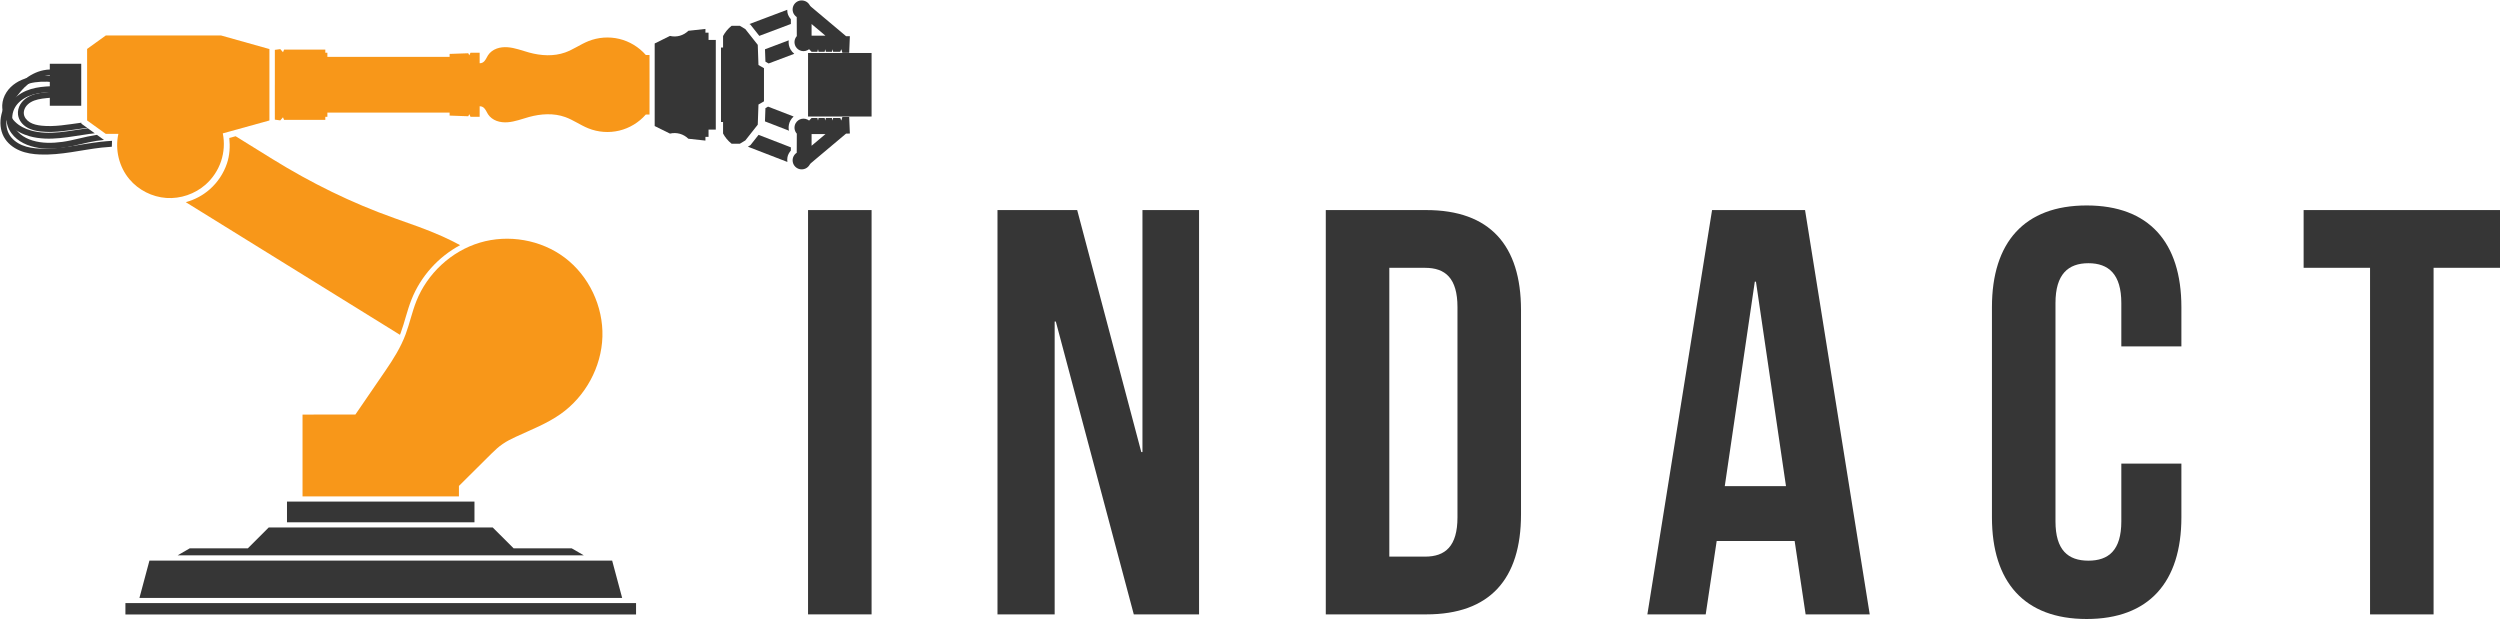 <?xml version="1.0" encoding="UTF-8" standalone="no"?>
<svg
   xmlns:dc="http://purl.org/dc/elements/1.1/"
   xmlns:cc="http://creativecommons.org/ns#"
   xmlns:rdf="http://www.w3.org/1999/02/22-rdf-syntax-ns#"
   xmlns:svg="http://www.w3.org/2000/svg"
   xmlns="http://www.w3.org/2000/svg"
   xmlns:sodipodi="http://sodipodi.sourceforge.net/DTD/sodipodi-0.dtd"
   xmlns:inkscape="http://www.inkscape.org/namespaces/inkscape"
   sodipodi:docname="indact.svg"
   inkscape:version="1.0 (4035a4fb49, 2020-05-01)"
   id="svg8"
   version="1.1"
   viewBox="0 0 638.618 158.123"
   height="158.123mm"
   width="638.618mm">
  <defs
     id="defs2">
    <inkscape:path-effect
       split_items="false"
       oposite_fuse="false"
       fuse_paths="false"
       discard_orig_path="false"
       mode="free"
       lpeversion="1"
       is_visible="true"
       id="path-effect913"
       center_point="-1073.494,20.064"
       end_point="-1075.535,20.064"
       start_point="-1071.453,20.064"
       effect="mirror_symmetry" />
    <inkscape:path-effect
       effect="mirror_symmetry"
       start_point="-1186.691,152.47"
       end_point="-1186.691,155.381"
       center_point="-1186.691,153.925"
       id="path-effect4343"
       is_visible="true"
       lpeversion="1"
       mode="free"
       discard_orig_path="false"
       fuse_paths="true"
       oposite_fuse="false"
       split_items="false" />
    <inkscape:path-effect
       effect="mirror_symmetry"
       start_point="-1186.674,141.622"
       end_point="-1186.674,151.147"
       center_point="-1186.674,146.385"
       id="path-effect4341"
       is_visible="true"
       lpeversion="1"
       mode="free"
       discard_orig_path="false"
       fuse_paths="true"
       oposite_fuse="false"
       split_items="false" />
    <inkscape:path-effect
       effect="mirror_symmetry"
       start_point="-1186.692,133.156"
       end_point="-1186.692,140.274"
       center_point="-1186.692,136.715"
       id="path-effect4339"
       is_visible="true"
       lpeversion="1"
       mode="free"
       discard_orig_path="false"
       fuse_paths="true"
       oposite_fuse="false"
       split_items="false" />
    <inkscape:path-effect
       effect="mirror_symmetry"
       start_point="-1186.692,126.541"
       end_point="-1186.692,131.833"
       center_point="-1186.692,129.187"
       id="path-effect4337"
       is_visible="true"
       lpeversion="1"
       mode="free"
       discard_orig_path="false"
       fuse_paths="true"
       oposite_fuse="false"
       split_items="false" />
    <inkscape:path-effect
       lpeversion="1"
       is_visible="true"
       id="path-effect4294"
       effect="spiro" />
    <inkscape:path-effect
       lpeversion="1"
       is_visible="true"
       id="path-effect4280"
       effect="spiro" />
    <inkscape:path-effect
       split_items="false"
       oposite_fuse="false"
       fuse_paths="true"
       discard_orig_path="false"
       mode="Y"
       lpeversion="1"
       is_visible="true"
       id="path-effect4242"
       center_point="-1094.283,19.398"
       end_point="-1088.792,19.398"
       start_point="-1099.774,19.398"
       effect="mirror_symmetry" />
    <inkscape:path-effect
       lpeversion="1"
       is_visible="true"
       id="path-effect4240"
       effect="spiro" />
    <inkscape:path-effect
       split_items="false"
       oposite_fuse="false"
       fuse_paths="false"
       discard_orig_path="false"
       mode="Y"
       lpeversion="1"
       is_visible="true"
       id="path-effect4222"
       center_point="-1074.432,20.064"
       end_point="-1067.195,20.064"
       start_point="-1081.67,20.064"
       effect="mirror_symmetry" />
    <inkscape:path-effect
       lpeversion="1"
       is_visible="true"
       id="path-effect4220"
       effect="spiro" />
    <inkscape:path-effect
       effect="mirror_symmetry"
       start_point="408.193,981.115"
       end_point="411.038,988.341"
       center_point="409.616,984.728"
       id="path-effect4216"
       is_visible="true"
       lpeversion="1"
       mode="free"
       discard_orig_path="false"
       fuse_paths="false"
       oposite_fuse="false"
       split_items="false" />
    <inkscape:path-effect
       effect="mirror_symmetry"
       start_point="409.191,983.649"
       end_point="411.171,988.677"
       center_point="410.181,986.163"
       id="path-effect4214"
       is_visible="true"
       lpeversion="1"
       mode="free"
       discard_orig_path="false"
       fuse_paths="false"
       oposite_fuse="false"
       split_items="false" />
    <inkscape:path-effect
       lpeversion="1"
       is_visible="true"
       id="path-effect4193"
       effect="spiro" />
    <inkscape:path-effect
       effect="spiro"
       id="path-effect4189"
       is_visible="true"
       lpeversion="1" />
    <inkscape:path-effect
       lpeversion="1"
       is_visible="true"
       id="path-effect4185"
       effect="spiro" />
    <inkscape:path-effect
       effect="spiro"
       id="path-effect4181"
       is_visible="true"
       lpeversion="1" />
    <inkscape:path-effect
       effect="spiro"
       id="path-effect4179"
       is_visible="true"
       lpeversion="1" />
    <inkscape:path-effect
       lpeversion="1"
       is_visible="true"
       id="path-effect4173"
       effect="spiro" />
    <inkscape:path-effect
       split_items="false"
       oposite_fuse="false"
       fuse_paths="false"
       discard_orig_path="false"
       mode="X"
       lpeversion="1"
       is_visible="true"
       id="path-effect4169"
       center_point="-1323.616,73.543"
       end_point="-1323.616,114.472"
       start_point="-1323.616,32.614"
       effect="mirror_symmetry" />
    <inkscape:path-effect
       lpeversion="1"
       is_visible="true"
       id="path-effect4167"
       effect="spiro" />
    <inkscape:path-effect
       effect="mirror_symmetry"
       start_point="-1323.616,32.614"
       end_point="-1323.616,114.472"
       center_point="-1323.616,73.543"
       id="path-effect4163"
       is_visible="true"
       lpeversion="1"
       mode="X"
       discard_orig_path="false"
       fuse_paths="false"
       oposite_fuse="false"
       split_items="false" />
    <inkscape:path-effect
       effect="spiro"
       id="path-effect4155"
       is_visible="true"
       lpeversion="1" />
    <inkscape:path-effect
       effect="spiro"
       id="path-effect4147"
       is_visible="true"
       lpeversion="1" />
    <inkscape:path-effect
       effect="mirror_symmetry"
       start_point="-1081.67,20.064"
       end_point="-1067.195,20.064"
       center_point="-1074.432,20.064"
       id="path-effect4127"
       is_visible="true"
       lpeversion="1"
       mode="Y"
       discard_orig_path="false"
       fuse_paths="false"
       oposite_fuse="false"
       split_items="false" />
    <inkscape:path-effect
       effect="spiro"
       id="path-effect4123"
       is_visible="true"
       lpeversion="1" />
    <inkscape:path-effect
       effect="mirror_symmetry"
       start_point="-1099.774,19.398"
       end_point="-1088.792,19.398"
       center_point="-1094.283,19.398"
       id="path-effect4115"
       is_visible="true"
       lpeversion="1"
       mode="Y"
       discard_orig_path="false"
       fuse_paths="true"
       oposite_fuse="false"
       split_items="false" />
    <inkscape:path-effect
       effect="mirror_symmetry"
       start_point="-1116.711,19.398"
       end_point="-1101.101,19.398"
       center_point="-1108.906,19.398"
       id="path-effect4109"
       is_visible="true"
       lpeversion="1"
       mode="Y"
       discard_orig_path="false"
       fuse_paths="true"
       oposite_fuse="false"
       split_items="false" />
    <inkscape:path-effect
       effect="mirror_symmetry"
       start_point="-1116.711,4.283"
       end_point="-1101.101,4.283"
       center_point="-1109.474,4.283"
       id="path-effect4107"
       is_visible="true"
       lpeversion="1"
       mode="Y"
       discard_orig_path="false"
       fuse_paths="true"
       oposite_fuse="false"
       split_items="false" />
    <inkscape:path-effect
       effect="spiro"
       id="path-effect4105"
       is_visible="true"
       lpeversion="1" />
    <inkscape:path-effect
       effect="mirror_symmetry"
       start_point="-1164.997,-99.191"
       end_point="-1164.997,-3.475"
       center_point="-1164.908,-51.416"
       id="path-effect4095"
       is_visible="true"
       lpeversion="1"
       mode="X"
       discard_orig_path="false"
       fuse_paths="false"
       oposite_fuse="false"
       split_items="false" />
    <inkscape:path-effect
       effect="mirror_symmetry"
       start_point="-1164.881,-99.191"
       end_point="-1164.881,-3.475"
       center_point="-1164.881,-51.333"
       id="path-effect4093"
       is_visible="true"
       lpeversion="1"
       mode="free"
       discard_orig_path="false"
       fuse_paths="false"
       oposite_fuse="false"
       split_items="false" />
    <inkscape:path-effect
       effect="spiro"
       id="path-effect4091"
       is_visible="true"
       lpeversion="1" />
    <inkscape:path-effect
       effect="mirror_symmetry"
       start_point="-1171.261,-3.475"
       end_point="-1164.881,-3.475"
       center_point="-1165.43,-51.314"
       id="path-effect4089"
       is_visible="true"
       lpeversion="1"
       mode="free"
       discard_orig_path="false"
       fuse_paths="true"
       oposite_fuse="false"
       split_items="false" />
    <inkscape:path-effect
       effect="spiro"
       id="path-effect4081"
       is_visible="true"
       lpeversion="1" />
    <inkscape:path-effect
       effect="spiro"
       id="path-effect4077"
       is_visible="true"
       lpeversion="1" />
  </defs>
  <sodipodi:namedview
     inkscape:document-rotation="0"
     fit-margin-bottom="0"
     fit-margin-right="0"
     fit-margin-left="0"
     fit-margin-top="0"
     inkscape:window-maximized="1"
     inkscape:window-y="0"
     inkscape:window-x="0"
     inkscape:window-height="713"
     inkscape:window-width="1366"
     showgrid="false"
     inkscape:current-layer="layer1"
     inkscape:document-units="mm"
     inkscape:cy="407.51384"
     inkscape:cx="111.91368"
     inkscape:zoom="0.35355339"
     inkscape:pageshadow="2"
     inkscape:pageopacity="0.0"
     borderopacity="1.0"
     bordercolor="#666666"
     pagecolor="#ffffff"
     id="base"
     showguides="true"
     inkscape:guide-bbox="true"
     inkscape:snap-bbox="true"
     inkscape:snap-bbox-midpoints="true"
     inkscape:snap-smooth-nodes="true"
     inkscape:snap-global="true"
     inkscape:object-paths="true">
    <sodipodi:guide
       position="166.272,207.948"
       orientation="0,-1"
       id="guide4097" />
    <sodipodi:guide
       position="65.383,136.471"
       orientation="0,-1"
       id="guide4101" />
    <sodipodi:guide
       position="184.174,127.626"
       orientation="1,0"
       id="guide4113" />
    <sodipodi:guide
       position="-39.668,82.992"
       orientation="1,0"
       id="guide4157" />
    <sodipodi:guide
       position="-22.734,42.063"
       orientation="1,0"
       id="guide4161" />
    <sodipodi:guide
       position="97.257,34.198"
       orientation="1,0"
       id="guide4322" />
    <sodipodi:guide
       id="guide909"
       orientation="-0.644,0.765"
       position="209.348,122.93" />
  </sodipodi:namedview>
  <g
     transform="translate(1283.948,1.587)"
     id="layer1"
     inkscape:groupmode="layer"
     inkscape:label="1. réteg">
    <path
       id="rect4199"
       style="fill:#363636;fill-opacity:1;stroke:none;stroke-width:5.669;stroke-miterlimit:4;stroke-dasharray:none"
       d="m 760.299,38.871 -22.883,8.631 0.422,11.918 3.076,1.771 24.725,-9.324 c -1.443,-1.143 -2.679,-2.555 -3.611,-4.213 -1.477,-2.628 -2.09,-5.619 -1.758,-8.615 0.006,-0.057 0.021,-0.111 0.029,-0.168 z m -19.922,63.91 -2.539,1.463 -0.451,12.768 23.223,8.979 c -0.162,-0.436 -0.285,-0.888 -0.338,-1.365 -0.331,-2.996 0.28,-5.987 1.758,-8.615 0.796,-1.416 1.808,-2.659 2.984,-3.705 z"
       transform="matrix(0.265,0,0,0.265,-1283.948,-1.587)"
       sodipodi:nodetypes="cccccccccccccccc" />
    <path
       id="rect4203"
       style="fill:#363636;fill-opacity:1;stroke:none;stroke-width:5.669;stroke-miterlimit:4;stroke-dasharray:none"
       d="m 758.846,9.422 -36.438,13.742 0.998,0.602 8.531,10.814 30.428,-11.475 -0.019,-4.572 c -1.586,-1.872 -2.845,-3.985 -3.285,-6.459 -0.157,-0.884 -0.225,-1.772 -0.215,-2.652 z m -27.623,120.568 -7.816,9.908 -2.482,1.498 38.084,14.723 c -0.22,-1.485 -0.215,-3.009 0.055,-4.527 0.44,-2.475 1.699,-4.595 3.285,-6.467 l 0.012,-3.096 z"
       transform="matrix(0.265,0,0,0.265,-1283.948,-1.587)"
       sodipodi:nodetypes="ccccccscccccsccc" />
    <g
       style="fill:#363636;fill-opacity:1"
       id="g5071">
      <path
         inkscape:connector-curvature="0"
         id="path5023"
         style="font-style:normal;font-variant:normal;font-weight:normal;font-stretch:normal;font-size:147.542px;line-height:125%;font-family:'Bebas Neue';-inkscape-font-specification:'Bebas Neue';letter-spacing:0.83px;word-spacing:0px;fill:#363636;fill-opacity:1;stroke:none;stroke-width:0.768"
         d="m -1077.536,155.355 h 16.23 V 52.076 h -16.23 z" />
      <path
         inkscape:connector-curvature="0"
         id="path5025"
         style="font-style:normal;font-variant:normal;font-weight:normal;font-stretch:normal;font-size:147.542px;line-height:125%;font-family:'Bebas Neue';-inkscape-font-specification:'Bebas Neue';letter-spacing:0.83px;word-spacing:0px;fill:#363636;fill-opacity:1;stroke:none;stroke-width:0.768"
         d="m -994.324,155.355 h 16.672 V 52.076 h -14.459 v 61.82 h -0.295 l -16.377,-61.82 h -20.361 V 155.355 h 14.607 V 80.551 h 0.295 z" />
      <path
         inkscape:connector-curvature="0"
         id="path5027"
         style="font-style:normal;font-variant:normal;font-weight:normal;font-stretch:normal;font-size:147.542px;line-height:125%;font-family:'Bebas Neue';-inkscape-font-specification:'Bebas Neue';letter-spacing:0.83px;word-spacing:0px;fill:#363636;fill-opacity:1;stroke:none;stroke-width:0.768"
         d="m -945.28,155.355 h 25.672 c 16.23,0 24.197,-9 24.197,-25.525 V 77.601 c 0,-16.525 -7.967,-25.525 -24.197,-25.525 h -25.672 z m 25.377,-88.525 c 5.164,0 8.262,2.656 8.262,10.033 v 53.705 c 0,7.377 -3.098,10.033 -8.262,10.033 h -9.148 V 66.83 Z" />
      <path
         inkscape:connector-curvature="0"
         id="path5029"
         style="font-style:normal;font-variant:normal;font-weight:normal;font-stretch:normal;font-size:147.542px;line-height:125%;font-family:'Bebas Neue';-inkscape-font-specification:'Bebas Neue';letter-spacing:0.83px;word-spacing:0px;fill:#363636;fill-opacity:1;stroke:none;stroke-width:0.768"
         d="m -822.853,52.076 h -23.754 l -16.525,103.279 h 14.902 l 2.803,-18.738 h 19.918 l 2.803,18.738 h 16.377 z m -12.836,18.295 h 0.295 l 7.672,52.23 h -15.639 z" />
      <path
         inkscape:connector-curvature="0"
         id="path5031"
         style="font-style:normal;font-variant:normal;font-weight:normal;font-stretch:normal;font-size:147.542px;line-height:125%;font-family:'Bebas Neue';-inkscape-font-specification:'Bebas Neue';letter-spacing:0.83px;word-spacing:0px;fill:#363636;fill-opacity:1;stroke:none;stroke-width:0.768"
         d="m -742.062,116.847 v 14.754 c 0,7.377 -3.246,10.033 -8.41,10.033 -5.164,0 -8.41,-2.656 -8.41,-10.033 V 75.83 c 0,-7.377 3.246,-10.18 8.41,-10.18 5.164,0 8.41,2.803 8.41,10.18 v 11.066 h 15.344 V 76.863 c 0,-16.525 -8.262,-25.967 -24.197,-25.967 -15.935,0 -24.197,9.443 -24.197,25.967 v 53.705 c 0,16.525 8.262,25.967 24.197,25.967 15.935,0 24.197,-9.443 24.197,-25.967 v -13.721 z" />
      <path
         inkscape:connector-curvature="0"
         id="path5033"
         style="font-style:normal;font-variant:normal;font-weight:normal;font-stretch:normal;font-size:147.542px;line-height:125%;font-family:'Bebas Neue';-inkscape-font-specification:'Bebas Neue';letter-spacing:0.83px;word-spacing:0px;fill:#363636;fill-opacity:1;stroke:none;stroke-width:0.768"
         d="m -695.494,66.83 h 16.967 v 88.525 h 16.23 V 66.83 h 16.967 V 52.076 h -50.164 z" />
    </g>
    <path
       style="fill:#f89719;stroke:none;stroke-width:0.265px;stroke-linecap:butt;stroke-linejoin:miter;stroke-opacity:1;fill-opacity:1"
       d="m -1206.668,125.218 v -20.902 l 13.505,-0.014 7.739,-11.299 c 1.987,-2.902 3.871,-5.908 5.095,-9.205 1.031,-2.777 1.642,-5.7 2.734,-8.453 2.807,-7.075 8.936,-12.774 16.23,-14.953 7.293,-2.178 15.596,-0.749 21.674,3.833 6.189,4.665 9.862,12.452 9.628,20.198 -0.234,7.746 -4.333,15.259 -10.661,19.733 -3.514,2.484 -7.582,4.035 -11.485,5.848 -1.149,0.534 -2.286,1.103 -3.332,1.818 -1.046,0.715 -1.976,1.584 -2.874,2.476 l -8.301,8.243 v 2.677 z"
       id="path4075"
       inkscape:path-effect="#path-effect4077"
       inkscape:original-d="m -1206.6679,125.21819 v -20.90208 l 13.5047,-0.014 7.7391,-11.299311 c 2.8799,-4.102895 6.6528,-10.771823 5.0954,-9.204753 -3.1708,3.190459 -1.3221,-4.383727 2.7344,-8.453041 8.4557,-8.482295 27.5275,-19.55399 37.9039,-11.120023 9.7599,7.932787 5.1881,29.430787 -1.033,39.931108 -3.5661,6.01909 -4.8049,2.38873 -11.4847,5.84808 -3.7751,1.95871 -6.2061,4.29437 -6.2061,4.29437 l -8.3011,8.24284 v 2.67683 z"
       sodipodi:nodetypes="ccccssssccccc" />
    <path
       style="fill:#f89719;stroke:none;stroke-width:0.4;stroke-linecap:butt;stroke-linejoin:miter;stroke-opacity:1;stroke-miterlimit:4;stroke-dasharray:none;fill-opacity:1"
       d="m -1253.71,32.614 -3.217,3e-6 -4.772,-3.436 v -18.263 l 4.772,-3.436 29.463,8.15e-5 12.339,3.464 v 18.244 l -11.91,3.296 c 0.475,2.361 0.319,4.847 -0.448,7.13 -0.767,2.283 -2.144,4.359 -3.949,5.954 -2.719,2.402 -6.416,3.667 -10.035,3.415 -3.619,-0.252 -7.112,-2.023 -9.44,-4.805 -2.636,-3.151 -3.703,-7.553 -2.803,-11.562 z"
       id="path4079"
       sodipodi:nodetypes="cccccccccssc"
       inkscape:path-effect="#path-effect4081"
       inkscape:original-d="m -1253.71,32.614108 -3.2174,3e-6 -4.7723,-3.436039 v -18.26342 l 4.7723,-3.436039 29.4634,8.15e-5 12.3393,3.4638715 v 18.243521 l -11.9103,3.295731 c 0,0 -1.4283,10.680075 -4.3973,13.084072 -5.4934,4.447939 -13.8626,2.907402 -19.4746,-1.390014 -3.1485,-2.410981 -2.8031,-11.561768 -2.8031,-11.561768 z" />
    <path
       style="fill:#f89719;stroke:none;stroke-width:0.5;stroke-linecap:butt;stroke-linejoin:miter;stroke-miterlimit:4;stroke-dasharray:none;stroke-opacity:1;fill-opacity:1"
       d="m -1164.908,-3.475 -8.911,-7.523e-4 -0.194,-1.386 0.794,-0.695 -0.661,-0.275 V -16.371 h 0.794 v -0.529 h 1.058 v -31.221 h -0.756 l -0.17,-4.764 0.529,-0.263 -0.661,-0.309 v -2.337 h 2.685 c 0.012,-0.26 -0.048,-0.523 -0.171,-0.752 -0.186,-0.347 -0.507,-0.604 -0.844,-0.808 -0.337,-0.204 -0.7,-0.366 -1.03,-0.58 -0.792,-0.514 -1.372,-1.32 -1.698,-2.206 -0.327,-0.886 -0.412,-1.848 -0.346,-2.79 0.133,-1.883 0.853,-3.667 1.351,-5.489 0.826,-3.018 1.034,-6.296 -0.024,-9.241 -0.74,-2.061 -2.062,-3.867 -2.879,-5.899 -1.002,-2.49 -1.208,-5.293 -0.58,-7.903 0.627,-2.61 2.085,-5.013 4.109,-6.776 v -0.946 l 7.607,-0.009 m 0,95.716 8.911,-7.523e-4 0.194,-1.386 -0.794,-0.695 0.661,-0.275 V -16.371 h -0.794 v -0.529 h -1.058 v -31.221 h 0.756 l 0.17,-4.764 -0.529,-0.263 0.661,-0.309 v -2.337 h -2.685 c -0.012,-0.26 0.048,-0.523 0.171,-0.752 0.186,-0.347 0.507,-0.604 0.844,-0.808 0.337,-0.204 0.7,-0.366 1.03,-0.58 0.792,-0.514 1.372,-1.32 1.698,-2.206 0.327,-0.886 0.412,-1.848 0.346,-2.79 -0.133,-1.883 -0.853,-3.667 -1.351,-5.489 -0.826,-3.018 -1.034,-6.296 0.024,-9.241 0.74,-2.061 2.062,-3.867 2.879,-5.899 1.002,-2.49 1.208,-5.293 0.58,-7.903 -0.627,-2.61 -2.085,-5.013 -4.109,-6.776 v -0.946 l -7.607,-0.009"
       id="path4085"
       sodipodi:nodetypes="cccccccccccccccccssssccc"
       inkscape:path-effect="#path-effect4091;#path-effect4095"
       inkscape:original-d="m -1164.9083,-3.4753736 -8.911,-7.523e-4 -0.1935,-1.3856544 0.7938,-0.6946 -0.6615,-0.2754 V -16.37118 h 0.7938 v -0.5287 h 1.0583 v -31.2213 h -0.7565 l -0.17,-4.7636 0.5291,-0.262999 -0.6614,-0.309001 v -2.3373 h 2.6846 c 0,0 0.1071,-0.384159 -0.171,-0.7519 -0.9872,-1.305458 -1.4657,0.344849 -1.8742,-1.388669 -0.6052,-2.568703 -1.0408,-7.868145 -0.6928,-10.484145 0.2446,-1.838741 0.4071,-6.996303 -0.024,-9.240859 -0.2419,-1.260356 -3.2771,-0.888178 -2.8792,-5.89907 0.2732,-3.441164 3.5281,-14.678521 3.5281,-14.678521 v -0.9457 l 7.6074,-0.0085"
       transform="matrix(0,-1,-1,0,-1217.218,-1144.844)" />
    <path
       style="fill:#363636;stroke:none;stroke-width:0.265px;stroke-linecap:butt;stroke-linejoin:miter;stroke-opacity:1;fill-opacity:1"
       d="m -1116.711,19.398 v 10.545 l 3.905,1.932 c 0.83,-0.201 1.711,-0.185 2.533,0.048 0.811,0.229 1.563,0.668 2.161,1.263 l 4.366,0.473 v -0.954 h 0.794 v -1.852 h 1.852 V 19.398 7.944 h -1.852 V 6.092 h -0.794 V 5.138 l -4.366,0.473 c -0.598,0.594 -1.349,1.033 -2.161,1.263 -0.822,0.232 -1.703,0.249 -2.533,0.048 l -3.905,1.932 z"
       id="path4103"
       inkscape:path-effect="#path-effect4105;#path-effect4109"
       inkscape:original-d="m -1116.711,19.39841 v 10.545189 l 3.9047,1.932182 c 0,0 1.6549,-0.212451 2.533,0.04769 0.6931,0.205372 2.1607,1.262825 2.1607,1.262825 l 4.3657,0.47284 v -0.953947 h 0.7943 v -1.852084 h 1.852 V 19.39841"
       sodipodi:nodetypes="cccsccccccc"
       transform="translate(0,0.666)" />
    <path
       style="fill:#363636;stroke:none;stroke-width:0.265px;stroke-linecap:butt;stroke-linejoin:miter;stroke-opacity:1;fill-opacity:1"
       d="m -1099.774,19.398 v 9.511 h 0.529 v 2.937 c 0.255,0.48 0.558,0.935 0.902,1.356 0.381,0.466 0.813,0.891 1.286,1.264 h 2.096 l 1.405,-0.847 3.175,-4.026 0.182,-5.151 1.407,-0.809 V 19.398 15.164 l -1.407,-0.809 -0.182,-5.151 -3.175,-4.026 -1.405,-0.847 h -2.096 c -0.473,0.373 -0.905,0.797 -1.286,1.264 -0.344,0.421 -0.647,0.876 -0.902,1.356 v 2.937 h -0.529 z"
       id="path4111"
       sodipodi:nodetypes="cccczccccccc"
       inkscape:path-effect="#path-effect4147;#path-effect4115"
       inkscape:original-d="m -1099.7737,19.39841 v 9.511452 h 0.5292 v 2.93677 c 0,0 0.3467,0.718892 0.902,1.355955 0.5552,0.637064 1.286,1.263525 1.286,1.263525 h 2.096 l 1.4051,-0.847494 3.175,-4.025593 0.182,-5.15059 1.4066,-0.80918 V 19.39841"
       transform="translate(0,0.666)" />
    <path
       transform="matrix(0.265,0,0,0.265,-1283.948,-1.587)"
       d="M 773.15 0.414 C 772.743 0.397 772.334 0.407 771.928 0.447 C 770.304 0.607 768.729 1.231 767.438 2.227 C 766.146 3.222 765.142 4.589 764.578 6.119 C 763.902 7.954 763.871 10.02 764.488 11.875 C 765.106 13.73 766.369 15.364 768.01 16.428 L 768.086 34.809 C 766.881 36.149 766.108 37.871 765.91 39.662 C 765.712 41.453 766.088 43.304 766.971 44.875 C 768.197 47.056 770.409 48.656 772.863 49.141 C 775.317 49.625 777.971 48.985 779.934 47.434 L 782.33 49.928 L 787.916 49.928 L 788.502 47.434 L 789.086 49.928 L 794.92 49.928 L 795.504 47.434 L 796.086 49.928 L 801.939 49.928 L 802.514 47.434 L 803.088 49.928 L 809.922 49.928 L 810.975 47.434 L 812.025 50.928 L 818.576 50.928 L 819.227 34.926 L 815.574 34.883 L 781.852 6.531 C 781.526 6.257 781.211 5.966 780.953 5.627 C 780.695 5.288 780.489 4.914 780.264 4.553 C 779.398 3.17 778.143 2.034 776.68 1.312 C 775.582 0.772 774.372 0.466 773.15 0.414 z M 782.33 23.164 L 795.693 34.4 L 782.33 34.4 L 782.33 23.164 z M 812.025 112.736 L 810.975 116.23 L 809.922 113.736 L 803.088 113.736 L 802.514 116.23 L 801.939 113.736 L 796.086 113.736 L 795.504 116.23 L 794.92 113.736 L 789.086 113.736 L 788.502 116.23 L 787.916 113.736 L 782.33 113.736 L 779.934 116.23 C 777.971 114.679 775.317 114.039 772.863 114.523 C 770.409 115.008 768.197 116.608 766.971 118.789 C 766.088 120.36 765.712 122.211 765.91 124.002 C 766.108 125.793 766.881 127.516 768.086 128.855 L 768.01 147.236 C 766.369 148.3 765.106 149.934 764.488 151.789 C 763.871 153.644 763.902 155.71 764.578 157.545 C 765.142 159.076 766.146 160.44 767.438 161.436 C 768.729 162.431 770.304 163.055 771.928 163.215 C 773.551 163.375 775.217 163.071 776.68 162.35 C 778.143 161.628 779.398 160.494 780.264 159.111 C 780.489 158.751 780.695 158.374 780.953 158.035 C 781.211 157.697 781.526 157.407 781.852 157.133 L 815.574 128.781 L 819.227 128.738 L 818.576 112.736 L 812.025 112.736 z M 782.33 129.264 L 795.693 129.264 L 782.33 140.5 L 782.33 129.264 z "
       style="fill:#363636;fill-opacity:1;stroke:none;stroke-width:1px;stroke-linecap:butt;stroke-linejoin:miter;stroke-opacity:1"
       id="path4119" />
    <rect
       style="fill:#363636;fill-opacity:1;stroke:none;stroke-width:0.5;stroke-miterlimit:4;stroke-dasharray:none"
       id="rect4133"
       width="16.23"
       height="16.23"
       x="-1077.536"
       y="11.95" />
    <path
       id="path4171"
       style="fill:#f89719;fill-opacity:1;stroke:none;stroke-width:1px;stroke-linecap:butt;stroke-linejoin:miter;stroke-opacity:1"
       d="m 227.123,131.324 -6.1,1.688 c 0.867,8.25 0.412,16.629 -2.236,24.508 -3.222,9.587 -8.971,18.246 -16.551,24.943 -6.656,5.881 -14.642,10.109 -23.158,12.422 l 206.467,127.863 c 0.266,-0.667 0.526,-1.336 0.775,-2.008 3.7,-9.964 6.009,-21.056 10.379,-32.068 8.848,-22.298 25.781,-41.073 46.844,-52.354 -5.61,-3.008 -11.303,-5.854 -17.113,-8.461 -15.114,-6.781 -30.826,-12.114 -46.438,-17.654 -41.024,-14.558 -80.214,-33.886 -117.223,-56.805 z"
       transform="matrix(0.265,0,0,0.265,-1283.948,-1.587)"
       sodipodi:nodetypes="cccccccccsscc" />
    <rect
       style="fill:#363636;fill-opacity:1;stroke:none;stroke-width:0.4;stroke-miterlimit:4;stroke-dasharray:none"
       id="rect4175"
       width="8.028"
       height="10.723"
       x="-1271.227"
       y="14.703" />
    <path
       id="path4264"
       style="color:#000000;font-style:normal;font-variant:normal;font-weight:normal;font-stretch:normal;font-size:medium;line-height:normal;font-family:sans-serif;font-variant-ligatures:normal;font-variant-position:normal;font-variant-caps:normal;font-variant-numeric:normal;font-variant-alternates:normal;font-variant-east-asian:normal;font-feature-settings:normal;font-variation-settings:normal;text-indent:0;text-align:start;text-decoration:none;text-decoration-line:none;text-decoration-style:solid;text-decoration-color:#000000;letter-spacing:normal;word-spacing:normal;text-transform:none;writing-mode:lr-tb;direction:ltr;text-orientation:mixed;dominant-baseline:auto;baseline-shift:baseline;text-anchor:start;white-space:normal;shape-padding:0;shape-margin:0;inline-size:0;clip-rule:nonzero;display:inline;overflow:visible;visibility:visible;opacity:1;isolation:auto;mix-blend-mode:normal;color-interpolation:sRGB;color-interpolation-filters:linearRGB;solid-color:#000000;solid-opacity:1;vector-effect:none;fill:#363636;fill-opacity:1;fill-rule:nonzero;stroke:none;stroke-width:5.669;stroke-linecap:butt;stroke-linejoin:miter;stroke-miterlimit:4;stroke-dasharray:none;stroke-dashoffset:0;stroke-opacity:1;color-rendering:auto;image-rendering:auto;shape-rendering:auto;text-rendering:auto;enable-background:accumulate;stop-color:#000000;stop-opacity:1"
       d="m 42.324,73.053 c -1.088,0.01 -2.177,0.042 -3.264,0.098 -8.132,0.416 -16.575,2.177 -23.725,6.828 -3.58,2.329 -6.77,5.362 -9.133,9.037 -2.368,3.683 -3.865,7.975 -4.053,12.445 -0.316,7.463 3.05,14.552 8.113,19.688 5.028,5.101 11.535,8.295 18.168,10.156 9.623,2.7 19.641,2.745 29.283,1.824 9.636,-0.92 18.994,-2.783 28.279,-4 1.786,-0.234 3.577,-0.44 5.369,-0.629 l -6.795,-4.891 c -9.29,1.246 -18.36,3.017 -27.393,3.879 -9.249,0.883 -18.568,0.782 -27.217,-1.645 -5.933,-1.665 -11.524,-4.48 -15.658,-8.674 -4.099,-4.158 -6.716,-9.888 -6.48,-15.465 0.141,-3.352 1.286,-6.723 3.152,-9.627 1.872,-2.911 4.472,-5.405 7.455,-7.346 5.977,-3.888 13.422,-5.536 20.928,-5.92 4.03,-0.206 8.076,-0.075 12.084,0.393 l 0.658,-5.633 c -3.242,-0.378 -6.509,-0.551 -9.773,-0.52 z"
       transform="matrix(0.265,0,0,0.265,-1283.948,-1.587)"
       sodipodi:nodetypes="ssccccsssccsscccccccs" />
    <path
       id="path4268"
       style="color:#000000;font-style:normal;font-variant:normal;font-weight:normal;font-stretch:normal;font-size:medium;line-height:normal;font-family:sans-serif;font-variant-ligatures:normal;font-variant-position:normal;font-variant-caps:normal;font-variant-numeric:normal;font-variant-alternates:normal;font-variant-east-asian:normal;font-feature-settings:normal;font-variation-settings:normal;text-indent:0;text-align:start;text-decoration:none;text-decoration-line:none;text-decoration-style:solid;text-decoration-color:#000000;letter-spacing:normal;word-spacing:normal;text-transform:none;writing-mode:lr-tb;direction:ltr;text-orientation:mixed;dominant-baseline:auto;baseline-shift:baseline;text-anchor:start;white-space:normal;shape-padding:0;shape-margin:0;inline-size:0;clip-rule:nonzero;display:inline;overflow:visible;visibility:visible;opacity:1;isolation:auto;mix-blend-mode:normal;color-interpolation:sRGB;color-interpolation-filters:linearRGB;solid-color:#000000;solid-opacity:1;vector-effect:none;fill:#363636;fill-opacity:1;fill-rule:nonzero;stroke:none;stroke-width:5.669;stroke-linecap:butt;stroke-linejoin:miter;stroke-miterlimit:4;stroke-dasharray:none;stroke-dashoffset:0;stroke-opacity:1;color-rendering:auto;image-rendering:auto;shape-rendering:auto;text-rendering:auto;enable-background:accumulate;stop-color:#000000;stop-opacity:1"
       d="m 59.104,87.951 c -4.94,0.163 -9.877,0.488 -14.795,0.982 -5.78,0.581 -12.067,1.432 -17.619,4.754 -2.789,1.669 -5.318,3.956 -7.08,6.881 -1.773,2.943 -2.693,6.473 -2.236,10.039 0.342,2.665 1.423,5.123 2.959,7.197 1.531,2.067 3.478,3.722 5.59,4.99 4.212,2.53 8.927,3.487 13.383,3.971 14.296,1.552 28.262,-1.422 41.781,-3.123 1.016,-0.128 2.035,-0.227 3.053,-0.342 l -5.717,-4.117 v -0.904 c -13.15,1.742 -26.014,4.21 -38.504,2.854 -4.061,-0.441 -7.949,-1.314 -11.082,-3.195 -1.561,-0.937 -2.93,-2.132 -3.949,-3.508 -1.014,-1.369 -1.694,-2.963 -1.896,-4.547 -0.27,-2.109 0.298,-4.435 1.477,-6.393 1.19,-1.976 3.01,-3.669 5.131,-4.937 4.267,-2.553 9.675,-3.415 15.279,-3.979 4.791,-0.482 9.597,-0.802 14.41,-0.961 z"
       transform="matrix(0.265,0,0,0.265,-1283.948,-1.587)"
       sodipodi:nodetypes="ccscccccscccscsccsscc" />
    <path
       id="path4272"
       style="color:#000000;font-style:normal;font-variant:normal;font-weight:normal;font-stretch:normal;font-size:medium;line-height:normal;font-family:sans-serif;font-variant-ligatures:normal;font-variant-position:normal;font-variant-caps:normal;font-variant-numeric:normal;font-variant-alternates:normal;font-variant-east-asian:normal;font-feature-settings:normal;font-variation-settings:normal;text-indent:0;text-align:start;text-decoration:none;text-decoration-line:none;text-decoration-style:solid;text-decoration-color:#000000;letter-spacing:normal;word-spacing:normal;text-transform:none;writing-mode:lr-tb;direction:ltr;text-orientation:mixed;dominant-baseline:auto;baseline-shift:baseline;text-anchor:start;white-space:normal;shape-padding:0;shape-margin:0;inline-size:0;clip-rule:nonzero;display:inline;overflow:visible;visibility:visible;opacity:1;isolation:auto;mix-blend-mode:normal;color-interpolation:sRGB;color-interpolation-filters:linearRGB;solid-color:#000000;solid-opacity:1;vector-effect:none;fill:#363636;fill-opacity:1;fill-rule:nonzero;stroke:none;stroke-width:5.669;stroke-linecap:butt;stroke-linejoin:miter;stroke-miterlimit:4;stroke-dasharray:none;stroke-dashoffset:0;stroke-opacity:1;color-rendering:auto;image-rendering:auto;shape-rendering:auto;text-rendering:auto;enable-background:accumulate;stop-color:#000000;stop-opacity:1"
       d="m 48.674,66.959 c -2.313,0.041 -4.621,0.299 -6.889,0.773 -6.873,1.438 -13.146,4.806 -18.455,9.139 -5.302,4.326 -9.655,9.587 -13.383,15.119 -3.776,5.604 -7.118,11.804 -8.66,18.705 -1.55,6.938 -1.16,14.579 2.34,21.105 3.354,6.256 9.147,10.701 15.43,13.332 v 0.006 c 6.252,2.618 12.928,3.517 19.398,3.779 20.387,0.825 40.038,-4.46 59.461,-6.643 3.284,-0.369 6.581,-0.634 9.881,-0.834 -0.03,-1.898 0.031,-3.8 0.184,-5.697 -3.571,0.206 -7.136,0.491 -10.691,0.891 -19.993,2.247 -39.361,7.402 -58.605,6.623 -6.094,-0.247 -12.088,-1.113 -17.436,-3.352 C 15.932,137.68 11.213,133.947 8.625,129.121 5.926,124.088 5.514,117.791 6.824,111.928 8.143,106.028 11.095,100.43 14.648,95.156 c 3.512,-5.212 7.534,-10.028 12.27,-13.893 4.727,-3.858 10.218,-6.765 16.025,-7.98 3.066,-0.642 6.235,-0.82 9.354,-0.523 l 0.539,-5.641 c -1.384,-0.132 -2.774,-0.185 -4.162,-0.16 z"
       transform="matrix(0.265,0,0,0.265,-1283.948,-1.587)"
       sodipodi:nodetypes="sccccscccscccsccccccccs" />
    <path
       id="path4276"
       style="color:#000000;font-style:normal;font-variant:normal;font-weight:normal;font-stretch:normal;font-size:medium;line-height:normal;font-family:sans-serif;font-variant-ligatures:normal;font-variant-position:normal;font-variant-caps:normal;font-variant-numeric:normal;font-variant-alternates:normal;font-variant-east-asian:normal;font-feature-settings:normal;font-variation-settings:normal;text-indent:0;text-align:start;text-decoration:none;text-decoration-line:none;text-decoration-style:solid;text-decoration-color:#000000;letter-spacing:normal;word-spacing:normal;text-transform:none;writing-mode:lr-tb;direction:ltr;text-orientation:mixed;dominant-baseline:auto;baseline-shift:baseline;text-anchor:start;white-space:normal;shape-padding:0;shape-margin:0;inline-size:0;clip-rule:nonzero;display:inline;overflow:visible;visibility:visible;opacity:1;isolation:auto;mix-blend-mode:normal;color-interpolation:sRGB;color-interpolation-filters:linearRGB;solid-color:#000000;solid-opacity:1;vector-effect:none;fill:#363636;fill-opacity:1;fill-rule:nonzero;stroke:none;stroke-width:5.669;stroke-linecap:butt;stroke-linejoin:miter;stroke-miterlimit:4;stroke-dasharray:none;stroke-dashoffset:0;stroke-opacity:1;color-rendering:auto;image-rendering:auto;shape-rendering:auto;text-rendering:auto;enable-background:accumulate;stop-color:#000000;stop-opacity:1"
       d="m 53.605,83.084 c -3.136,-0.032 -6.273,0.072 -9.4,0.307 -6.365,0.478 -12.9,1.525 -19.037,4.133 -6.161,2.619 -11.881,6.882 -15.436,12.875 -3.711,6.257 -4.697,14.03 -2.361,20.994 1.679,5.008 4.928,9.282 8.895,12.525 3.955,3.234 8.564,5.438 13.287,6.902 10.331,3.204 21.22,2.945 31.551,1.535 10.32,-1.408 22.109,-5.1 32.014,-6.574 2.368,-0.352 4.744,-0.648 7.127,-0.887 l -6.783,-4.885 c -0.393,0.055 -0.787,0.104 -1.18,0.162 -10.279,1.53 -22.047,5.215 -31.947,6.566 -9.888,1.35 -19.947,1.513 -29.107,-1.328 -4.177,-1.295 -8.117,-3.218 -11.375,-5.883 -3.247,-2.655 -5.826,-6.112 -7.109,-9.938 -1.767,-5.271 -1.005,-11.457 1.867,-16.299 2.786,-4.697 7.495,-8.306 12.771,-10.549 5.302,-2.253 11.215,-3.252 17.244,-3.705 3.956,-0.297 7.929,-0.368 11.893,-0.215 l 0.223,-5.662 c -1.045,-0.04 -2.09,-0.066 -3.135,-0.076 z"
       transform="matrix(0.265,0,0,0.265,-1283.948,-1.587)"
       sodipodi:nodetypes="scccccccsccccccccccccs" />
    <path
       id="rect4320"
       style="fill:#363636;fill-opacity:1;stroke:none;stroke-width:3;stroke-miterlimit:4;stroke-dasharray:none;stroke-opacity:0.525"
       d="m -1186.692,131.833 h -23.945 v -5.292 h 23.945 23.945 v 5.292 z"
       sodipodi:nodetypes="cccc"
       inkscape:path-effect="#path-effect4337"
       inkscape:original-d="m -1186.6916,131.83278 h -23.9446 v -5.29167 h 23.9446" />
    <path
       style="fill:#363636;fill-opacity:1;stroke:none;stroke-width:0.265px;stroke-linecap:butt;stroke-linejoin:miter;stroke-opacity:1"
       d="m -1186.692,133.156 h -28.612 l -5.327,5.32 h -14.837 l -3.101,1.797 h 51.877 51.877 l -3.101,-1.797 h -14.837 l -5.327,-5.32 z"
       id="path4329"
       sodipodi:nodetypes="cccccc"
       inkscape:path-effect="#path-effect4339"
       inkscape:original-d="m -1186.6916,133.15567 h -28.6118 l -5.3273,5.32043 h -14.837 l -3.101,1.79749 h 51.8771" />
    <path
       sodipodi:nodetypes="cccc"
       d="m -1186.691,152.47 h 65.22 l -10e-5,2.91 h -65.22 -65.22 l -10e-5,-2.91 h 65.22"
       style="fill:#363636;fill-opacity:1;stroke:none;stroke-width:3;stroke-miterlimit:4;stroke-dasharray:none;stroke-opacity:0.525"
       id="path4331"
       inkscape:path-effect="#path-effect4343"
       inkscape:original-d="m -1186.6914,155.38069 h -65.2197 l -10e-5,-2.91041 h 65.2197" />
    <path
       style="fill:#363636;stroke:none;stroke-width:0.265px;stroke-linecap:butt;stroke-linejoin:miter;stroke-opacity:1;fill-opacity:1"
       d="m -1186.656,151.147 h 61.635 l -2.552,-9.525 h -59.101 -59.101 l -2.552,9.525 h 61.635"
       id="path4333"
       inkscape:path-effect="#path-effect4341"
       inkscape:original-d="m -1186.6739,141.62236 h -59.1007 l -2.5522,9.525 h 61.6354" />
  </g>
</svg>
